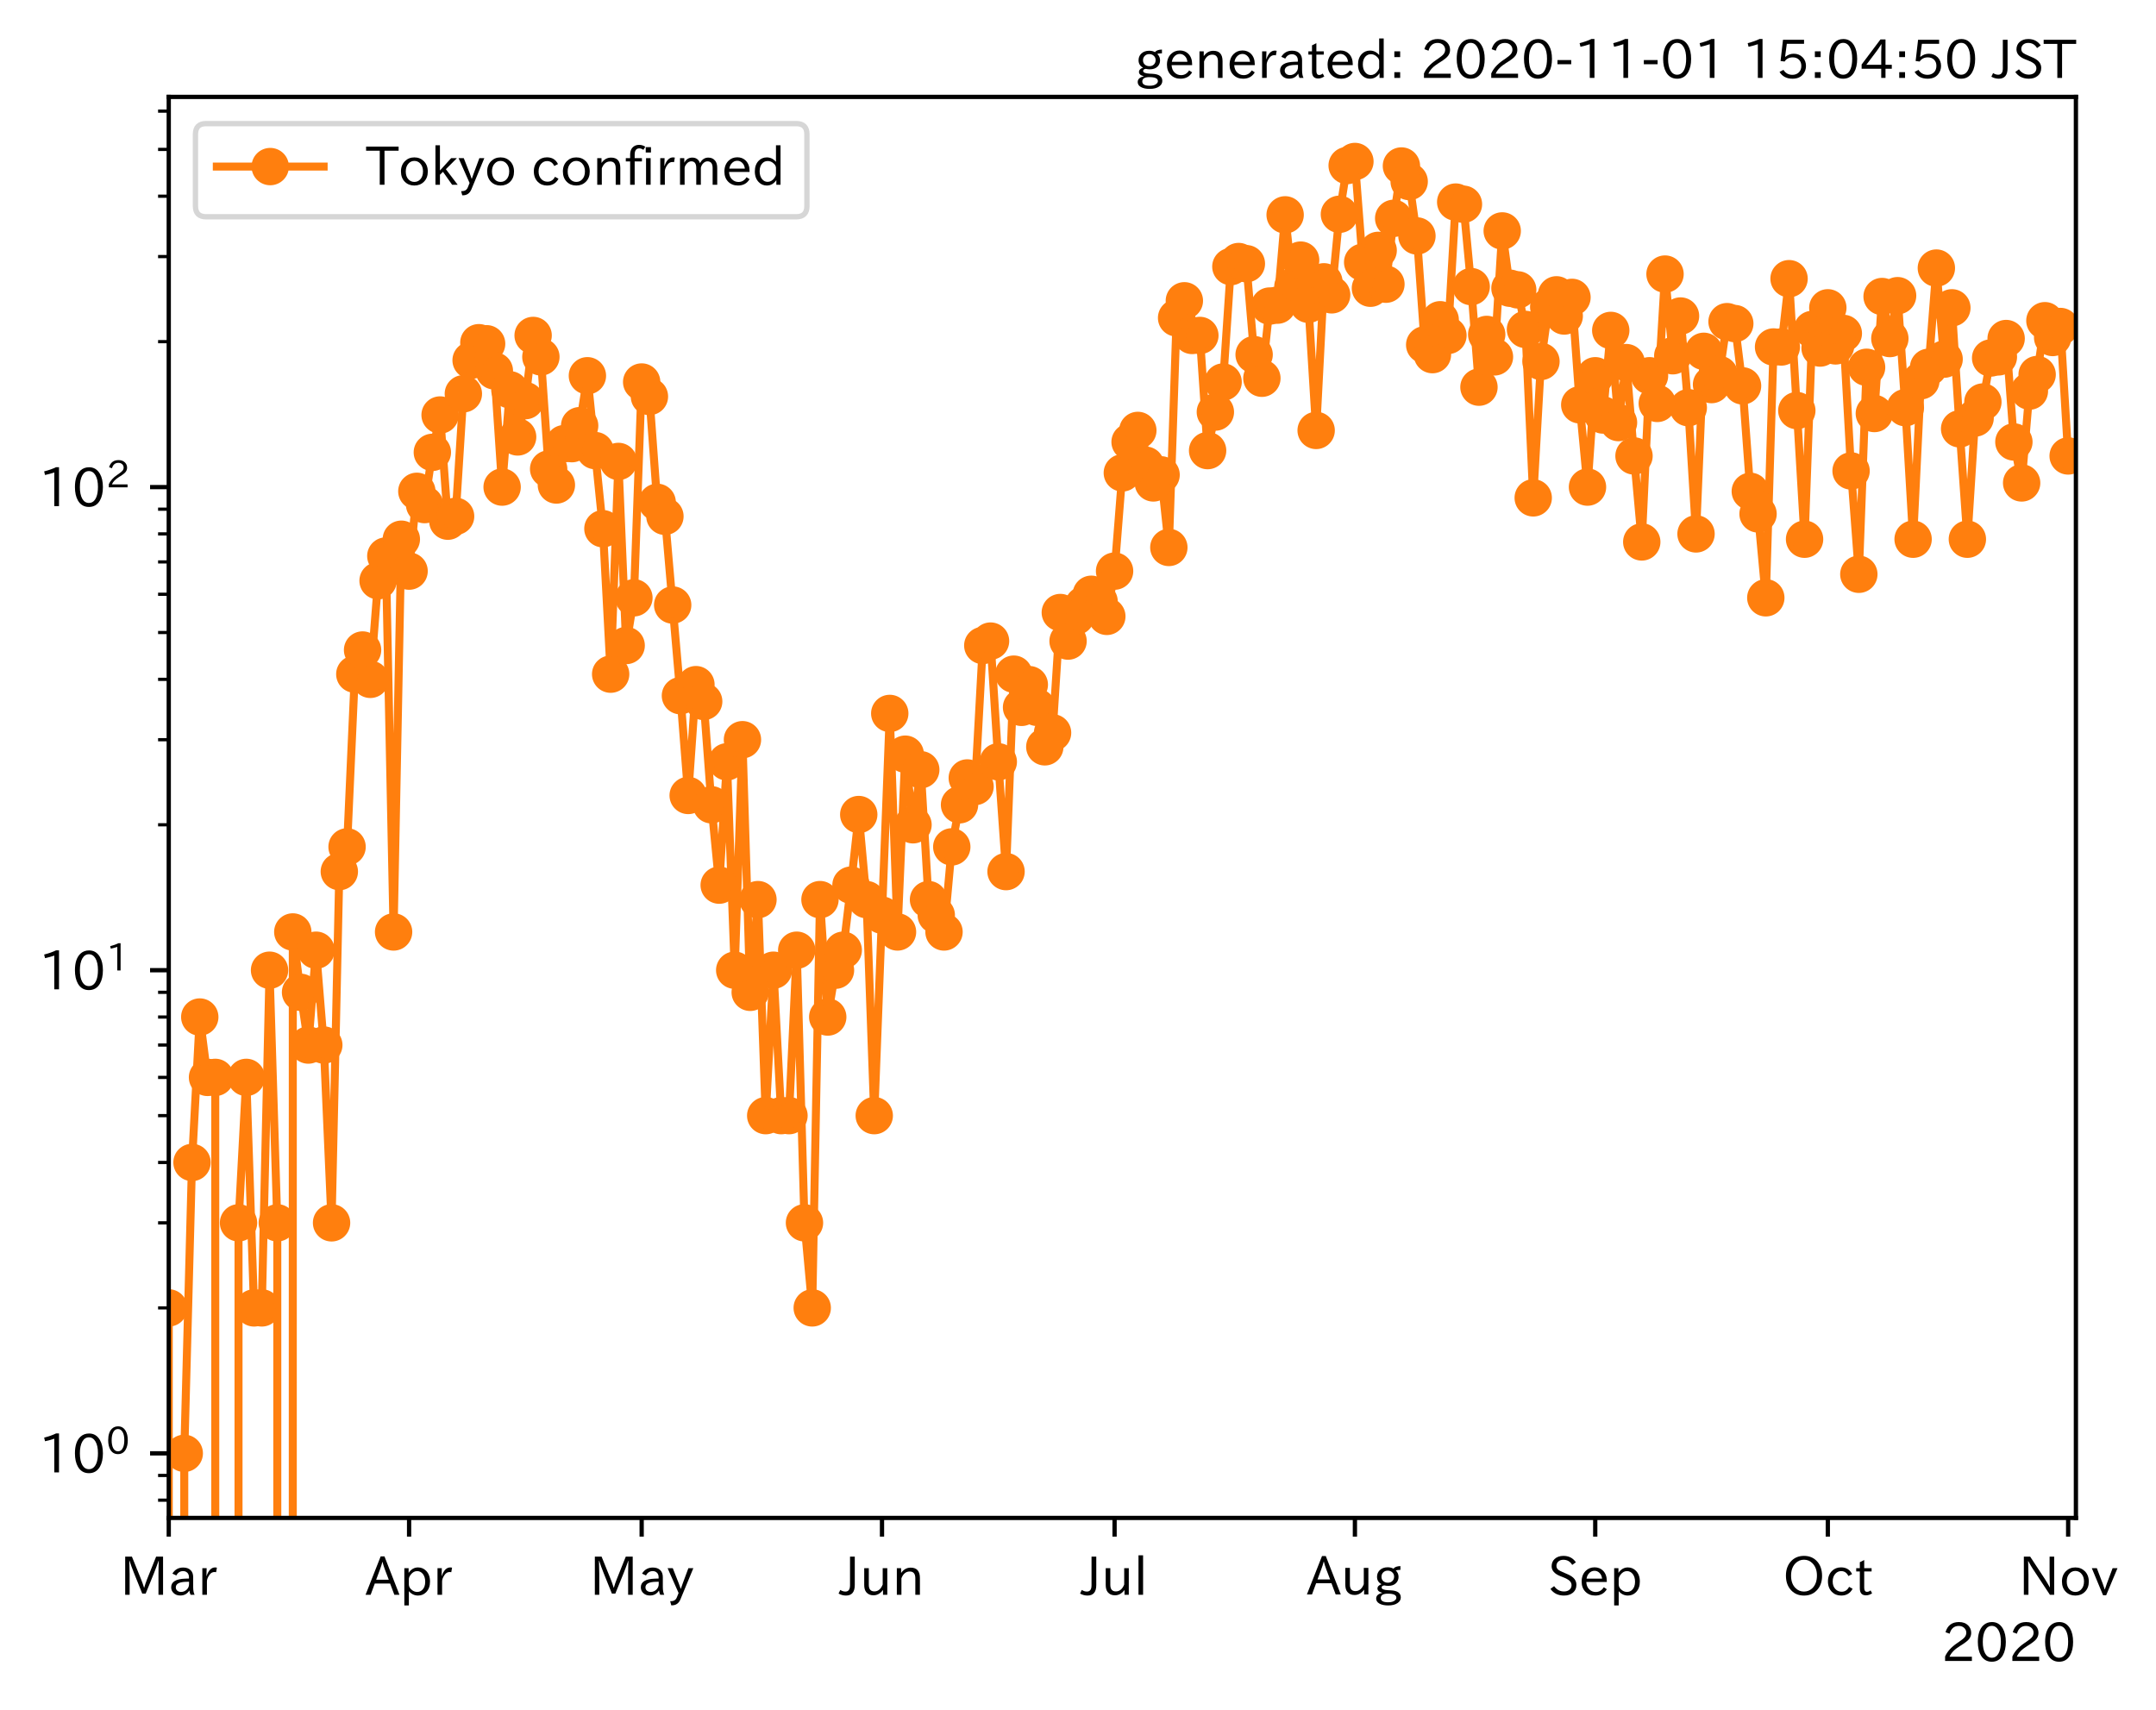 <?xml version="1.0" encoding="utf-8" standalone="no"?>
<!DOCTYPE svg PUBLIC "-//W3C//DTD SVG 1.1//EN"
  "http://www.w3.org/Graphics/SVG/1.1/DTD/svg11.dtd">
<!-- Created with matplotlib (https://matplotlib.org/) -->
<svg height="320.24pt" version="1.1" viewBox="0 0 403.717 320.24" width="403.717pt" xmlns="http://www.w3.org/2000/svg" xmlns:xlink="http://www.w3.org/1999/xlink">
 <defs>
  <style type="text/css">*{stroke-linecap:butt;stroke-linejoin:round;}</style>
 </defs>
 <g id="figure_1">
  <g id="patch_1">
   <path d="M 0 320.24 
L 403.717 320.24 
L 403.717 0 
L 0 0 
z
" style="fill:#ffffff;"/>
  </g>
  <g id="axes_1">
   <g id="patch_2">
    <path d="M 31.6 284.259 
L 388.72 284.259 
L 388.72 18.147 
L 31.6 18.147 
z
" style="fill:#ffffff;"/>
   </g>
   <g id="matplotlib.axis_1">
    <g id="xtick_1">
     <g id="line2d_1">
      <defs>
       <path d="M 0 0 
L 0 3.5 
" id="m2c30dcd24d" style="stroke:#000000;stroke-width:0.8;"/>
      </defs>
      <g>
       <use style="stroke:#000000;stroke-width:0.8;" x="31.6" xlink:href="#m2c30dcd24d" y="284.259"/>
      </g>
     </g>
     <g id="text_1">
      <!-- Mar -->
      <g transform="translate(22.491 298.749)scale(0.1 -0.1)">
       <defs>
        <path d="M 80.422 0.984 
L 71.828 0.984 
L 71.828 39.594 
Q 71.828 51.266 72.406 64.594 
L 72.016 64.594 
Q 68.062 53.266 63.531 41.797 
L 47.906 3.266 
L 41.406 3.266 
L 25.641 42.578 
Q 20.75 54.781 17.625 64.703 
L 17.234 64.703 
Q 17.828 48.922 17.828 39.891 
L 17.828 0.984 
L 9.516 0.984 
L 9.516 72.406 
L 22.125 72.406 
L 39.109 30.375 
Q 42.141 23 44.828 14.156 
L 45.125 14.156 
Q 47.312 22.125 50.531 30.172 
L 67.438 72.406 
L 80.422 72.406 
z
" id="IPAexGothic-77"/>
        <path d="M 49.312 0.984 
L 41.75 0.984 
Q 39.984 4.734 39.547 8.688 
L 39.203 8.688 
Q 33.547 -0.391 22.312 -0.391 
Q 14.594 -0.391 9.719 4.5 
Q 5.422 8.797 5.422 14.984 
Q 5.422 30.422 32.031 31.203 
L 38.719 31.391 
L 38.719 33.984 
Q 38.719 39.203 35.75 42.188 
Q 32.625 45.312 27.734 45.312 
Q 19.344 45.312 15.141 37.156 
L 7.719 40.578 
Q 14.656 52 27.938 52 
Q 37.109 52 42.047 46.875 
Q 46.625 42.281 46.625 33.891 
L 46.625 15.578 
Q 46.625 6.25 49.312 0.984 
z
M 38.922 25.391 
L 33.453 25.297 
Q 14.109 24.859 14.109 14.891 
Q 14.109 11.375 16.406 9.078 
Q 19.234 6.297 23.828 6.297 
Q 30.219 6.297 34.906 10.984 
Q 38.922 15.141 38.922 21 
z
" id="IPAexGothic-97"/>
        <path d="M 36.078 51.812 
L 34.578 43.266 
Q 32.906 43.609 31.594 43.609 
Q 25.828 43.609 22.078 38.188 
Q 17.391 31.344 17.391 26.172 
L 17.391 0.984 
L 8.797 0.984 
L 8.797 50.781 
L 16.891 50.781 
L 16.5 35.984 
L 16.703 35.984 
Q 22.219 52.203 32.766 52.203 
Q 34.469 52.203 36.078 51.812 
z
" id="IPAexGothic-114"/>
       </defs>
       <use xlink:href="#IPAexGothic-77"/>
       <use x="90.186" xlink:href="#IPAexGothic-97"/>
       <use x="145.166" xlink:href="#IPAexGothic-114"/>
      </g>
     </g>
    </g>
    <g id="xtick_2">
     <g id="line2d_2">
      <g>
       <use style="stroke:#000000;stroke-width:0.8;" x="76.603" xlink:href="#m2c30dcd24d" y="284.259"/>
      </g>
     </g>
     <g id="text_2">
      <!-- Apr -->
      <g transform="translate(68.461 298.749)scale(0.1 -0.1)">
       <defs>
        <path d="M 63.375 0.984 
L 53.812 0.984 
L 45.906 22.016 
L 17.188 22.016 
L 9.422 0.984 
L -0.094 0.984 
L 28.219 72.906 
L 35.297 72.906 
z
M 43.406 29.109 
L 36.188 48.094 
Q 33.203 56.062 31.688 62.5 
L 31.391 62.5 
Q 29.641 55.672 26.812 48.094 
L 19.734 29.109 
z
" id="IPAexGothic-65"/>
        <path d="M 16.797 42 
Q 23.828 52.203 34.469 52.203 
Q 43.266 52.203 49.562 45.906 
Q 56.891 38.578 56.891 25.688 
Q 56.891 13.141 49.656 5.812 
Q 43.359 -0.484 34.375 -0.484 
Q 24.516 -0.484 17.281 7.766 
L 17.281 -19 
L 8.797 -19 
L 8.797 50.781 
L 16.797 50.781 
z
M 17.281 30.469 
L 17.281 20.172 
Q 17.281 14.016 23.688 9.375 
Q 27.984 6.297 32.906 6.297 
Q 38.578 6.297 42.578 10.297 
Q 47.906 15.578 47.906 25.484 
Q 47.906 34.375 43.5 39.984 
Q 39.109 45.312 32.812 45.312 
Q 25.875 45.312 20.906 38.812 
Q 17.281 34.125 17.281 30.469 
z
" id="IPAexGothic-112"/>
       </defs>
       <use xlink:href="#IPAexGothic-65"/>
       <use x="63.721" xlink:href="#IPAexGothic-112"/>
       <use x="125.83" xlink:href="#IPAexGothic-114"/>
      </g>
     </g>
    </g>
    <g id="xtick_3">
     <g id="line2d_3">
      <g>
       <use style="stroke:#000000;stroke-width:0.8;" x="120.154" xlink:href="#m2c30dcd24d" y="284.259"/>
      </g>
     </g>
     <g id="text_3">
      <!-- May -->
      <g transform="translate(110.435 298.749)scale(0.1 -0.1)">
       <defs>
        <path d="M 48.781 50.781 
L 24.609 -7.625 
Q 19.969 -18.797 8.594 -18.797 
L 7.469 -18.797 
L 5.375 -10.984 
L 6.984 -10.984 
Q 15.141 -10.984 17.969 -3.719 
L 21.188 4.297 
L 0.594 50.781 
L 10.297 50.781 
L 21.297 22.797 
Q 23.875 16.016 25.094 12.203 
L 25.391 12.203 
Q 27.344 18.266 29.109 22.797 
L 39.5 50.781 
z
" id="IPAexGothic-121"/>
       </defs>
       <use xlink:href="#IPAexGothic-77"/>
       <use x="90.186" xlink:href="#IPAexGothic-97"/>
       <use x="145.166" xlink:href="#IPAexGothic-121"/>
      </g>
     </g>
    </g>
    <g id="xtick_4">
     <g id="line2d_4">
      <g>
       <use style="stroke:#000000;stroke-width:0.8;" x="165.157" xlink:href="#m2c30dcd24d" y="284.259"/>
      </g>
     </g>
     <g id="text_4">
      <!-- Jun -->
      <g transform="translate(157.217 298.749)scale(0.1 -0.1)">
       <defs>
        <path d="M 28.422 72.406 
L 28.422 19.281 
Q 28.422 -0.484 11.922 -0.484 
Q 4.734 -0.484 -1.953 3.266 
L 1.312 10.062 
Q 5.906 6.984 10.844 6.984 
Q 19.531 6.984 19.531 18.797 
L 19.531 72.406 
z
" id="IPAexGothic-74"/>
        <path d="M 51.312 0.984 
L 43.312 0.984 
L 43.312 10.062 
Q 35.938 0 25.391 0 
Q 16.75 0 11.922 5.859 
Q 8.109 10.594 8.109 19.391 
L 8.109 50.781 
L 16.703 50.781 
L 16.703 19.672 
Q 16.703 7.281 27.094 7.281 
Q 37.594 7.281 42.719 20.172 
L 42.719 50.781 
L 51.312 50.781 
z
" id="IPAexGothic-117"/>
        <path d="M 52 0.984 
L 43.406 0.984 
L 43.406 31.891 
Q 43.406 44.578 32.906 44.578 
Q 22.312 44.578 17.391 31.891 
L 17.391 0.984 
L 8.797 0.984 
L 8.797 50.781 
L 16.797 50.781 
L 16.797 41.797 
Q 23.828 51.812 34.719 51.812 
Q 52 51.812 52 32.375 
z
" id="IPAexGothic-110"/>
       </defs>
       <use xlink:href="#IPAexGothic-74"/>
       <use x="37.988" xlink:href="#IPAexGothic-117"/>
       <use x="98.389" xlink:href="#IPAexGothic-110"/>
      </g>
     </g>
    </g>
    <g id="xtick_5">
     <g id="line2d_5">
      <g>
       <use style="stroke:#000000;stroke-width:0.8;" x="208.708" xlink:href="#m2c30dcd24d" y="284.259"/>
      </g>
     </g>
     <g id="text_5">
      <!-- Jul -->
      <g transform="translate(202.439 298.749)scale(0.1 -0.1)">
       <defs>
        <path d="M 17.672 0.984 
L 9.078 0.984 
L 9.078 74.906 
L 17.672 74.906 
z
" id="IPAexGothic-108"/>
       </defs>
       <use xlink:href="#IPAexGothic-74"/>
       <use x="37.988" xlink:href="#IPAexGothic-117"/>
       <use x="98.389" xlink:href="#IPAexGothic-108"/>
      </g>
     </g>
    </g>
    <g id="xtick_6">
     <g id="line2d_6">
      <g>
       <use style="stroke:#000000;stroke-width:0.8;" x="253.711" xlink:href="#m2c30dcd24d" y="284.259"/>
      </g>
     </g>
     <g id="text_6">
      <!-- Aug -->
      <g transform="translate(244.729 298.691)scale(0.1 -0.1)">
       <defs>
        <path d="M 20.797 17.969 
Q 15.719 17.531 15.719 14.062 
Q 15.719 9.578 27.547 8.984 
L 33.297 8.688 
Q 51.609 7.766 51.609 -4.594 
Q 51.609 -10.938 45.703 -14.984 
Q 39.359 -19.578 28.031 -19.578 
Q 17.781 -19.578 11.531 -16.062 
Q 5.516 -12.641 5.516 -6.688 
Q 5.516 1.312 16.797 3.859 
L 16.797 4.203 
Q 7.906 6.453 7.906 12.156 
Q 7.906 17.438 15.531 20.266 
Q 7.125 24.609 7.125 34.078 
Q 7.125 41.406 12.016 46.297 
Q 17.625 51.906 27.156 51.906 
Q 33.203 51.906 37.844 49.266 
Q 41.406 53.953 50.922 54.109 
L 50.922 47.078 
Q 44.344 46.922 42.234 45.906 
Q 47.406 40.828 47.406 33.891 
Q 47.406 27 42.719 22.266 
Q 37.5 17.094 28.328 17.094 
Q 24.422 17.094 20.797 17.969 
z
M 27.094 45.609 
Q 22.016 45.609 18.703 42.281 
Q 15.438 39.016 15.438 34.078 
Q 15.438 29.25 18.5 26.312 
Q 21.828 23 27.438 23 
Q 32.719 23 35.891 26.219 
Q 39.109 29.391 39.109 34.422 
Q 39.109 39.016 35.891 42.188 
Q 32.516 45.609 27.094 45.609 
z
M 27.391 2.484 
Q 14.109 2.484 14.109 -5.719 
Q 14.109 -13.672 28.125 -13.672 
Q 37.156 -13.672 41.219 -9.469 
Q 43.312 -7.516 43.312 -4.891 
Q 43.312 2.484 27.391 2.484 
z
" id="IPAexGothic-103"/>
       </defs>
       <use xlink:href="#IPAexGothic-65"/>
       <use x="63.721" xlink:href="#IPAexGothic-117"/>
       <use x="124.121" xlink:href="#IPAexGothic-103"/>
      </g>
     </g>
    </g>
    <g id="xtick_7">
     <g id="line2d_7">
      <g>
       <use style="stroke:#000000;stroke-width:0.8;" x="298.714" xlink:href="#m2c30dcd24d" y="284.259"/>
      </g>
     </g>
     <g id="text_7">
      <!-- Sep -->
      <g transform="translate(289.839 298.749)scale(0.1 -0.1)">
       <defs>
        <path d="M 45.609 56.891 
Q 40.047 66.547 28.953 66.547 
Q 22.703 66.547 18.953 62.641 
Q 16.062 59.422 16.062 55.219 
Q 16.062 50.594 19.781 47.609 
Q 22.562 45.516 31 42 
L 34.375 40.578 
Q 45.703 36.031 49.859 30.516 
Q 53.469 25.688 53.469 19.672 
Q 53.469 10.062 46.391 4.5 
Q 39.984 -0.484 30.172 -0.484 
Q 13.766 -0.484 4.891 11.969 
L 11.766 17.188 
Q 18.797 7.172 30.281 7.172 
Q 35.75 7.172 39.594 9.766 
Q 44.391 13.234 44.391 19 
Q 44.391 23.484 40.875 27 
Q 37.109 30.609 27 34.469 
L 24.078 35.594 
Q 7.078 42.094 7.078 54.391 
Q 7.078 62.594 12.594 67.922 
Q 18.797 73.828 29.109 73.828 
Q 44.391 73.828 52.484 61.812 
z
" id="IPAexGothic-83"/>
        <path d="M 13.484 24.906 
Q 13.922 16.266 18.891 11.281 
Q 23.969 6.203 31.203 6.203 
Q 40.719 6.203 46.297 15.094 
L 51.906 11.375 
Q 44.828 -0.484 30.172 -0.484 
Q 19.094 -0.484 11.969 6.594 
Q 4.781 13.812 4.781 25.641 
Q 4.781 38.188 12.312 45.703 
Q 19 52.391 29 52.391 
Q 38.422 52.391 44.781 46.188 
Q 51.906 38.969 51.906 26.906 
L 51.906 24.906 
z
M 43.062 31.203 
Q 42.328 37.984 38.281 41.891 
Q 34.281 45.906 28.812 45.906 
Q 22.469 45.906 17.969 40.484 
Q 14.891 36.812 13.969 31.203 
z
" id="IPAexGothic-101"/>
       </defs>
       <use xlink:href="#IPAexGothic-83"/>
       <use x="58.496" xlink:href="#IPAexGothic-101"/>
       <use x="115.381" xlink:href="#IPAexGothic-112"/>
      </g>
     </g>
    </g>
    <g id="xtick_8">
     <g id="line2d_8">
      <g>
       <use style="stroke:#000000;stroke-width:0.8;" x="342.265" xlink:href="#m2c30dcd24d" y="284.259"/>
      </g>
     </g>
     <g id="text_8">
      <!-- Oct -->
      <g transform="translate(333.83 298.749)scale(0.1 -0.1)">
       <defs>
        <path d="M 39.703 73.828 
Q 54 73.828 63.188 64.656 
Q 73.578 54.25 73.578 36.422 
Q 73.578 19.047 62.984 8.594 
Q 53.906 -0.484 39.703 -0.484 
Q 25.594 -0.484 16.5 8.594 
Q 5.906 19.047 5.906 36.812 
Q 5.906 54.203 16.312 64.656 
Q 25.484 73.828 39.703 73.828 
z
M 39.703 66.656 
Q 30.516 66.656 23.922 60.062 
Q 15.531 51.609 15.531 36.719 
Q 15.531 21.734 23.922 13.484 
Q 30.422 6.984 39.703 6.984 
Q 48.922 6.984 55.562 13.484 
Q 63.969 21.875 63.969 37.109 
Q 63.969 51.516 55.469 60.062 
Q 49.031 66.656 39.703 66.656 
z
" id="IPAexGothic-79"/>
        <path d="M 51.078 12.25 
Q 44.281 -0.484 29.688 -0.484 
Q 19.188 -0.484 12.312 6.391 
Q 4.891 13.922 4.891 25.984 
Q 4.891 37.938 12.312 45.516 
Q 19.094 52.297 29.391 52.297 
Q 43.953 52.297 50.094 39.703 
L 43.172 36.078 
Q 38.812 45.312 29.688 45.312 
Q 23.688 45.312 19.281 40.922 
Q 13.766 35.406 13.766 25.781 
Q 13.766 16.703 19.094 11.375 
Q 23.781 6.688 30.562 6.688 
Q 39.797 6.688 44.484 15.875 
z
" id="IPAexGothic-99"/>
        <path d="M 33.203 3.766 
Q 27.641 -0.094 21.828 -0.094 
Q 10.203 -0.094 10.203 12.984 
L 10.203 44.672 
L 3.422 44.672 
L 3.422 50.781 
L 10.203 50.781 
L 10.203 61.969 
L 18.406 66.062 
L 18.406 50.781 
L 32.234 50.781 
L 32.234 44.672 
L 18.406 44.672 
L 18.406 14.156 
Q 18.406 6.5 23.641 6.5 
Q 27.156 6.5 30.328 9.188 
z
" id="IPAexGothic-116"/>
       </defs>
       <use xlink:href="#IPAexGothic-79"/>
       <use x="79.688" xlink:href="#IPAexGothic-99"/>
       <use x="134.082" xlink:href="#IPAexGothic-116"/>
      </g>
     </g>
    </g>
    <g id="xtick_9">
     <g id="line2d_9">
      <g>
       <use style="stroke:#000000;stroke-width:0.8;" x="387.268" xlink:href="#m2c30dcd24d" y="284.259"/>
      </g>
     </g>
     <g id="text_9">
      <!-- Nov -->
      <g transform="translate(378.02 298.749)scale(0.1 -0.1)">
       <defs>
        <path d="M 66.312 0.984 
L 58.297 0.984 
L 26.516 49.219 
Q 22.906 54.688 17.828 64.016 
L 17.438 64.016 
L 17.625 59.328 
Q 18.109 43.797 18.109 38.578 
L 18.109 0.984 
L 9.516 0.984 
L 9.516 72.406 
L 21.344 72.406 
L 48.641 30.906 
Q 53.953 22.609 58.016 15.094 
L 58.406 15.094 
Q 57.719 29.641 57.719 38.578 
L 57.719 72.406 
L 66.312 72.406 
z
" id="IPAexGothic-78"/>
        <path d="M 29.984 52.203 
Q 40.531 52.203 47.75 45.125 
Q 55.172 37.703 55.172 25.594 
Q 55.172 13.875 47.906 6.594 
Q 40.766 -0.484 29.984 -0.484 
Q 19.188 -0.484 12.203 6.5 
Q 4.891 13.766 4.891 25.875 
Q 4.891 37.703 12.312 45.125 
Q 19.391 52.203 29.984 52.203 
z
M 29.984 45.609 
Q 23.734 45.609 19.391 41.109 
Q 13.875 35.594 13.875 25.781 
Q 13.875 16.109 19.281 10.688 
Q 23.688 6.297 29.984 6.297 
Q 36.422 6.297 40.766 10.797 
Q 46.188 16.219 46.188 26.125 
Q 46.188 35.453 40.672 41.109 
Q 36.188 45.609 29.984 45.609 
z
" id="IPAexGothic-111"/>
        <path d="M 48.484 50.781 
L 27.297 0.094 
L 21.484 0.094 
L 0.391 50.781 
L 9.812 50.781 
L 20.906 21.688 
L 23.781 13.188 
L 24.516 10.984 
L 24.812 10.984 
Q 25.641 13.812 28.469 21.688 
L 39.312 50.781 
z
" id="IPAexGothic-118"/>
       </defs>
       <use xlink:href="#IPAexGothic-78"/>
       <use x="75.977" xlink:href="#IPAexGothic-111"/>
       <use x="136.377" xlink:href="#IPAexGothic-118"/>
      </g>
     </g>
    </g>
    <g id="text_10">
     <!-- 2020 -->
     <g transform="translate(363.526 311.14)scale(0.1 -0.1)">
      <defs>
       <path d="M 57.172 0.984 
L 6.984 0.984 
L 6.984 9.281 
Q 12.891 23.047 29.594 34.422 
L 32.375 36.281 
Q 40.922 42.141 43.609 45.406 
Q 46.688 49.266 46.688 53.812 
Q 46.688 58.938 43.062 62.547 
Q 39.062 66.547 32.562 66.547 
Q 19.531 66.547 15.484 52 
L 7.766 54.781 
Q 13.328 73.828 33.062 73.828 
Q 43.844 73.828 50.25 67.438 
Q 55.859 61.672 55.859 53.516 
Q 55.859 47.469 52.25 42.531 
Q 48.922 37.75 36.969 30.281 
L 34.859 29 
Q 19.625 19.578 15.281 8.891 
L 57.172 8.891 
z
" id="IPAexGothic-50"/>
       <path d="M 31.844 73.828 
Q 45.016 73.828 52.094 61.625 
Q 57.719 51.953 57.719 36.625 
Q 57.719 21.438 52.094 11.578 
Q 45.125 -0.484 31.5 -0.484 
Q 17.922 -0.484 10.938 11.578 
Q 5.328 21.438 5.328 36.719 
Q 5.328 58.016 15.625 67.719 
Q 22.172 73.828 31.844 73.828 
z
M 31.5 66.656 
Q 23.688 66.656 19.188 58.734 
Q 14.594 50.734 14.594 36.625 
Q 14.594 22.75 19.094 14.797 
Q 23.641 6.984 31.5 6.984 
Q 40.922 6.984 45.453 18.016 
Q 48.438 25.344 48.438 37.109 
Q 48.438 50.875 43.844 58.734 
Q 39.203 66.656 31.5 66.656 
z
" id="IPAexGothic-48"/>
      </defs>
      <use xlink:href="#IPAexGothic-50"/>
      <use x="62.988" xlink:href="#IPAexGothic-48"/>
      <use x="125.977" xlink:href="#IPAexGothic-50"/>
      <use x="188.965" xlink:href="#IPAexGothic-48"/>
     </g>
    </g>
   </g>
   <g id="matplotlib.axis_2">
    <g id="ytick_1">
     <g id="line2d_10">
      <defs>
       <path d="M 0 0 
L -3.5 0 
" id="mee6dbc225a" style="stroke:#000000;stroke-width:0.8;"/>
      </defs>
      <g>
       <use style="stroke:#000000;stroke-width:0.8;" x="31.6" xlink:href="#mee6dbc225a" y="272.163"/>
      </g>
     </g>
     <g id="text_11">
      <!-- $\mathdefault{10^{0}}$ -->
      <g transform="translate(7.2 275.908)scale(0.1 -0.1)">
       <defs>
        <path d="M 38.484 0.984 
L 29.688 0.984 
L 29.688 64.109 
Q 21.438 61.281 12.312 59.328 
L 10.688 66.109 
Q 23.734 69.391 32.906 73.922 
L 38.484 73.922 
z
" id="IPAexGothic-49"/>
       </defs>
       <use transform="translate(0 0.773)" xlink:href="#IPAexGothic-49"/>
       <use transform="translate(62.988 0.773)" xlink:href="#IPAexGothic-48"/>
       <use transform="translate(126.865 36.32)scale(0.7)" xlink:href="#IPAexGothic-48"/>
      </g>
     </g>
    </g>
    <g id="ytick_2">
     <g id="line2d_11">
      <g>
       <use style="stroke:#000000;stroke-width:0.8;" x="31.6" xlink:href="#mee6dbc225a" y="181.689"/>
      </g>
     </g>
     <g id="text_12">
      <!-- $\mathdefault{10^{1}}$ -->
      <g transform="translate(7.2 185.435)scale(0.1 -0.1)">
       <use transform="translate(0 0.708)" xlink:href="#IPAexGothic-49"/>
       <use transform="translate(62.988 0.708)" xlink:href="#IPAexGothic-48"/>
       <use transform="translate(126.865 36.255)scale(0.7)" xlink:href="#IPAexGothic-49"/>
      </g>
     </g>
    </g>
    <g id="ytick_3">
     <g id="line2d_12">
      <g>
       <use style="stroke:#000000;stroke-width:0.8;" x="31.6" xlink:href="#mee6dbc225a" y="91.216"/>
      </g>
     </g>
     <g id="text_13">
      <!-- $\mathdefault{10^{2}}$ -->
      <g transform="translate(7.2 94.962)scale(0.1 -0.1)">
       <use transform="translate(0 0.773)" xlink:href="#IPAexGothic-49"/>
       <use transform="translate(62.988 0.773)" xlink:href="#IPAexGothic-48"/>
       <use transform="translate(126.865 36.32)scale(0.7)" xlink:href="#IPAexGothic-50"/>
      </g>
     </g>
    </g>
    <g id="ytick_4">
     <g id="line2d_13">
      <defs>
       <path d="M 0 0 
L -2 0 
" id="m7925ea7f4e" style="stroke:#000000;stroke-width:0.6;"/>
      </defs>
      <g>
       <use style="stroke:#000000;stroke-width:0.6;" x="31.6" xlink:href="#m7925ea7f4e" y="280.93"/>
      </g>
     </g>
    </g>
    <g id="ytick_5">
     <g id="line2d_14">
      <g>
       <use style="stroke:#000000;stroke-width:0.6;" x="31.6" xlink:href="#m7925ea7f4e" y="276.302"/>
      </g>
     </g>
    </g>
    <g id="ytick_6">
     <g id="line2d_15">
      <g>
       <use style="stroke:#000000;stroke-width:0.6;" x="31.6" xlink:href="#m7925ea7f4e" y="244.927"/>
      </g>
     </g>
    </g>
    <g id="ytick_7">
     <g id="line2d_16">
      <g>
       <use style="stroke:#000000;stroke-width:0.6;" x="31.6" xlink:href="#m7925ea7f4e" y="228.996"/>
      </g>
     </g>
    </g>
    <g id="ytick_8">
     <g id="line2d_17">
      <g>
       <use style="stroke:#000000;stroke-width:0.6;" x="31.6" xlink:href="#m7925ea7f4e" y="217.692"/>
      </g>
     </g>
    </g>
    <g id="ytick_9">
     <g id="line2d_18">
      <g>
       <use style="stroke:#000000;stroke-width:0.6;" x="31.6" xlink:href="#m7925ea7f4e" y="208.925"/>
      </g>
     </g>
    </g>
    <g id="ytick_10">
     <g id="line2d_19">
      <g>
       <use style="stroke:#000000;stroke-width:0.6;" x="31.6" xlink:href="#m7925ea7f4e" y="201.761"/>
      </g>
     </g>
    </g>
    <g id="ytick_11">
     <g id="line2d_20">
      <g>
       <use style="stroke:#000000;stroke-width:0.6;" x="31.6" xlink:href="#m7925ea7f4e" y="195.704"/>
      </g>
     </g>
    </g>
    <g id="ytick_12">
     <g id="line2d_21">
      <g>
       <use style="stroke:#000000;stroke-width:0.6;" x="31.6" xlink:href="#m7925ea7f4e" y="190.457"/>
      </g>
     </g>
    </g>
    <g id="ytick_13">
     <g id="line2d_22">
      <g>
       <use style="stroke:#000000;stroke-width:0.6;" x="31.6" xlink:href="#m7925ea7f4e" y="185.829"/>
      </g>
     </g>
    </g>
    <g id="ytick_14">
     <g id="line2d_23">
      <g>
       <use style="stroke:#000000;stroke-width:0.6;" x="31.6" xlink:href="#m7925ea7f4e" y="154.454"/>
      </g>
     </g>
    </g>
    <g id="ytick_15">
     <g id="line2d_24">
      <g>
       <use style="stroke:#000000;stroke-width:0.6;" x="31.6" xlink:href="#m7925ea7f4e" y="138.523"/>
      </g>
     </g>
    </g>
    <g id="ytick_16">
     <g id="line2d_25">
      <g>
       <use style="stroke:#000000;stroke-width:0.6;" x="31.6" xlink:href="#m7925ea7f4e" y="127.219"/>
      </g>
     </g>
    </g>
    <g id="ytick_17">
     <g id="line2d_26">
      <g>
       <use style="stroke:#000000;stroke-width:0.6;" x="31.6" xlink:href="#m7925ea7f4e" y="118.451"/>
      </g>
     </g>
    </g>
    <g id="ytick_18">
     <g id="line2d_27">
      <g>
       <use style="stroke:#000000;stroke-width:0.6;" x="31.6" xlink:href="#m7925ea7f4e" y="111.288"/>
      </g>
     </g>
    </g>
    <g id="ytick_19">
     <g id="line2d_28">
      <g>
       <use style="stroke:#000000;stroke-width:0.6;" x="31.6" xlink:href="#m7925ea7f4e" y="105.231"/>
      </g>
     </g>
    </g>
    <g id="ytick_20">
     <g id="line2d_29">
      <g>
       <use style="stroke:#000000;stroke-width:0.6;" x="31.6" xlink:href="#m7925ea7f4e" y="99.984"/>
      </g>
     </g>
    </g>
    <g id="ytick_21">
     <g id="line2d_30">
      <g>
       <use style="stroke:#000000;stroke-width:0.6;" x="31.6" xlink:href="#m7925ea7f4e" y="95.356"/>
      </g>
     </g>
    </g>
    <g id="ytick_22">
     <g id="line2d_31">
      <g>
       <use style="stroke:#000000;stroke-width:0.6;" x="31.6" xlink:href="#m7925ea7f4e" y="63.981"/>
      </g>
     </g>
    </g>
    <g id="ytick_23">
     <g id="line2d_32">
      <g>
       <use style="stroke:#000000;stroke-width:0.6;" x="31.6" xlink:href="#m7925ea7f4e" y="48.05"/>
      </g>
     </g>
    </g>
    <g id="ytick_24">
     <g id="line2d_33">
      <g>
       <use style="stroke:#000000;stroke-width:0.6;" x="31.6" xlink:href="#m7925ea7f4e" y="36.746"/>
      </g>
     </g>
    </g>
    <g id="ytick_25">
     <g id="line2d_34">
      <g>
       <use style="stroke:#000000;stroke-width:0.6;" x="31.6" xlink:href="#m7925ea7f4e" y="27.978"/>
      </g>
     </g>
    </g>
    <g id="ytick_26">
     <g id="line2d_35">
      <g>
       <use style="stroke:#000000;stroke-width:0.6;" x="31.6" xlink:href="#m7925ea7f4e" y="20.814"/>
      </g>
     </g>
    </g>
   </g>
   <g id="line2d_36">
    <path clip-path="url(#p93e8a73997)" d="M 6.92 321.24 
L 6.921 272.163 
L 8.373 244.927 
L 9.824 190.457 
L 11.276 208.925 
L 11.278 321.24 
M 14.178 321.24 
L 14.18 228.996 
L 15.631 228.996 
L 15.633 321.24 
M 18.533 321.24 
L 18.535 228.996 
L 19.986 272.163 
L 19.987 321.24 
M 22.888 321.24 
L 22.89 228.996 
L 22.891 321.24 
M 25.792 321.24 
L 25.793 228.996 
L 27.245 272.163 
L 27.246 321.24 
M 30.148 321.24 
L 30.148 272.163 
L 31.6 244.927 
L 31.601 321.24 
M 34.503 321.24 
L 34.503 272.163 
L 35.955 217.692 
L 37.407 190.457 
L 38.859 201.761 
L 40.31 201.761 
L 40.312 321.24 
M 44.664 321.24 
L 44.665 228.996 
L 46.117 201.761 
L 47.569 244.927 
L 49.02 244.927 
L 50.472 181.689 
L 51.924 228.996 
L 51.925 321.24 
M 54.825 321.24 
L 54.827 174.526 
L 56.279 185.829 
L 57.731 195.704 
L 59.182 177.945 
L 60.634 195.704 
L 62.086 228.996 
L 63.538 163.222 
L 64.989 158.594 
L 66.441 126.249 
L 67.893 121.728 
L 69.344 127.219 
L 70.796 108.752 
L 72.248 104.124 
L 73.7 174.526 
L 75.151 100.979 
L 76.603 106.952 
L 78.055 92.01 
L 79.506 94.493 
L 80.958 84.713 
L 82.41 77.716 
L 83.861 97.602 
L 85.313 96.688 
L 86.765 73.744 
L 88.217 67.472 
L 89.668 64.178 
L 91.12 64.376 
L 92.572 69.453 
L 94.023 91.216 
L 95.475 72.995 
L 96.927 81.825 
L 98.379 75.024 
L 99.83 62.82 
L 101.282 66.833 
L 102.734 87.83 
L 104.185 90.825 
L 105.637 83.082 
L 107.089 83.082 
L 108.54 79.717 
L 109.992 70.367 
L 112.896 99.014 
L 114.347 126.249 
L 115.799 86.414 
L 117.251 120.883 
L 118.702 111.948 
L 120.154 71.54 
L 121.606 74.251 
L 123.058 94.068 
L 124.509 96.688 
L 127.413 130.282 
L 128.864 148.963 
L 130.316 128.214 
L 131.768 131.359 
L 133.22 150.709 
L 134.671 165.758 
L 136.123 142.663 
L 137.575 181.689 
L 139.026 138.523 
L 140.478 185.829 
L 141.93 168.469 
L 143.381 208.925 
L 144.833 181.689 
L 146.285 208.925 
L 147.737 208.925 
L 149.188 177.945 
L 150.64 228.996 
L 152.092 244.927 
L 153.543 168.469 
L 154.995 190.457 
L 156.447 181.689 
L 157.899 177.945 
L 159.35 165.758 
L 160.802 152.537 
L 162.254 168.469 
L 163.705 208.925 
L 166.609 133.605 
L 168.06 174.526 
L 169.512 141.234 
L 170.964 154.454 
L 172.416 144.146 
L 173.867 168.469 
L 176.771 174.526 
L 178.222 158.594 
L 179.674 150.709 
L 181.126 145.687 
L 182.578 147.291 
L 184.029 120.883 
L 185.481 120.055 
L 186.933 142.663 
L 188.384 163.222 
L 189.836 126.249 
L 191.288 132.466 
L 192.74 128.214 
L 194.191 132.466 
L 195.643 139.855 
L 197.095 137.234 
L 198.546 114.707 
L 199.998 120.055 
L 201.45 115.427 
L 204.353 111.288 
L 205.805 112.62 
L 207.257 115.427 
L 208.708 106.952 
L 210.16 88.558 
L 211.612 82.764 
L 213.063 80.606 
L 214.515 87.116 
L 215.967 90.438 
L 217.419 88.927 
L 218.87 102.52 
L 220.322 59.528 
L 221.774 56.329 
L 223.225 62.82 
L 224.677 62.82 
L 226.129 84.381 
L 227.58 77.163 
L 229.032 71.54 
L 230.484 49.927 
L 231.936 48.977 
L 233.387 49.382 
L 234.839 66.412 
L 236.291 70.832 
L 237.742 57.312 
L 239.194 57.146 
L 240.646 40.236 
L 242.098 53.672 
L 243.549 48.71 
L 245.001 56.981 
L 246.453 80.606 
L 247.904 52.776 
L 249.356 55.213 
L 250.808 40.129 
L 252.26 30.999 
L 253.711 30.243 
L 255.163 49.112 
L 256.615 53.976 
L 258.066 46.888 
L 259.518 53.222 
L 260.97 40.886 
L 262.421 31.084 
L 263.873 33.996 
L 265.325 44.186 
L 266.777 64.575 
L 268.228 66.412 
L 269.68 59.881 
L 271.132 62.82 
L 272.583 37.842 
L 274.035 38.248 
L 275.487 53.672 
L 276.939 72.504 
L 278.39 62.629 
L 279.842 66.833 
L 281.294 43.247 
L 282.745 53.976 
L 284.197 54.282 
L 285.649 61.692 
L 287.1 93.232 
L 288.552 67.687 
L 290.004 57.478 
L 291.456 55.213 
L 292.907 59.179 
L 294.359 55.688 
L 295.811 75.812 
L 297.262 91.216 
L 298.714 70.367 
L 300.166 77.716 
L 301.618 61.877 
L 303.069 79.135 
L 304.521 67.903 
L 305.973 85.385 
L 307.424 101.486 
L 308.876 70.367 
L 310.328 75.548 
L 311.78 51.326 
L 313.231 66.622 
L 314.683 59.179 
L 316.135 76.347 
L 317.586 99.984 
L 319.038 65.79 
L 320.49 72.019 
L 321.941 70.136 
L 323.393 60.236 
L 324.845 60.595 
L 326.297 72.261 
L 327.748 92.01 
L 329.2 96.239 
L 330.652 111.948 
L 332.103 64.976 
L 333.555 64.976 
L 335.007 52.189 
L 337.91 100.979 
L 339.362 61.692 
L 340.814 65.178 
L 342.265 57.645 
L 343.717 64.775 
L 345.169 62.44 
L 346.62 88.192 
L 348.072 107.543 
L 349.524 68.781 
L 350.976 77.438 
L 352.427 55.529 
L 353.879 63.396 
L 355.331 55.371 
L 356.782 76.347 
L 358.234 100.979 
L 359.686 71.302 
L 361.138 68.781 
L 362.589 50.203 
L 364.041 67.257 
L 365.493 57.645 
L 366.944 80.308 
L 368.396 100.979 
L 369.848 78.277 
L 371.3 75.285 
L 372.751 67.044 
L 374.203 66.833 
L 375.655 63.396 
L 377.106 82.764 
L 378.558 90.438 
L 380.01 73.243 
L 381.461 70.136 
L 382.913 60.058 
L 384.365 63.203 
L 385.817 61.14 
L 387.268 85.385 
L 387.268 85.385 
" style="fill:none;stroke:#ff7f0e;stroke-linecap:square;stroke-width:1.5;"/>
    <defs>
     <path d="M 0 3 
C 0.796 3 1.559 2.684 2.121 2.121 
C 2.684 1.559 3 0.796 3 0 
C 3 -0.796 2.684 -1.559 2.121 -2.121 
C 1.559 -2.684 0.796 -3 0 -3 
C -0.796 -3 -1.559 -2.684 -2.121 -2.121 
C -2.684 -1.559 -3 -0.796 -3 0 
C -3 0.796 -2.684 1.559 -2.121 2.121 
C -1.559 2.684 -0.796 3 0 3 
z
" id="m64c9eb99c8" style="stroke:#ff7f0e;"/>
    </defs>
    <g clip-path="url(#p93e8a73997)">
     <use style="fill:#ff7f0e;stroke:#ff7f0e;" x="6.555" xlink:href="#m64c9eb99c8" y="23058.271"/>
     <use style="fill:#ff7f0e;stroke:#ff7f0e;" x="6.921" xlink:href="#m64c9eb99c8" y="272.163"/>
     <use style="fill:#ff7f0e;stroke:#ff7f0e;" x="8.373" xlink:href="#m64c9eb99c8" y="244.927"/>
     <use style="fill:#ff7f0e;stroke:#ff7f0e;" x="9.824" xlink:href="#m64c9eb99c8" y="190.457"/>
     <use style="fill:#ff7f0e;stroke:#ff7f0e;" x="11.276" xlink:href="#m64c9eb99c8" y="208.925"/>
     <use style="fill:#ff7f0e;stroke:#ff7f0e;" x="11.642" xlink:href="#m64c9eb99c8" y="23058.271"/>
     <use style="fill:#ff7f0e;stroke:#ff7f0e;" x="13.813" xlink:href="#m64c9eb99c8" y="23058.271"/>
     <use style="fill:#ff7f0e;stroke:#ff7f0e;" x="14.18" xlink:href="#m64c9eb99c8" y="228.996"/>
     <use style="fill:#ff7f0e;stroke:#ff7f0e;" x="15.631" xlink:href="#m64c9eb99c8" y="228.996"/>
     <use style="fill:#ff7f0e;stroke:#ff7f0e;" x="15.997" xlink:href="#m64c9eb99c8" y="23058.271"/>
     <use style="fill:#ff7f0e;stroke:#ff7f0e;" x="18.168" xlink:href="#m64c9eb99c8" y="23058.271"/>
     <use style="fill:#ff7f0e;stroke:#ff7f0e;" x="18.535" xlink:href="#m64c9eb99c8" y="228.996"/>
     <use style="fill:#ff7f0e;stroke:#ff7f0e;" x="19.986" xlink:href="#m64c9eb99c8" y="272.163"/>
     <use style="fill:#ff7f0e;stroke:#ff7f0e;" x="20.352" xlink:href="#m64c9eb99c8" y="23058.271"/>
     <use style="fill:#ff7f0e;stroke:#ff7f0e;" x="22.524" xlink:href="#m64c9eb99c8" y="23058.271"/>
     <use style="fill:#ff7f0e;stroke:#ff7f0e;" x="22.89" xlink:href="#m64c9eb99c8" y="228.996"/>
     <use style="fill:#ff7f0e;stroke:#ff7f0e;" x="23.256" xlink:href="#m64c9eb99c8" y="23058.271"/>
     <use style="fill:#ff7f0e;stroke:#ff7f0e;" x="25.427" xlink:href="#m64c9eb99c8" y="23058.271"/>
     <use style="fill:#ff7f0e;stroke:#ff7f0e;" x="25.793" xlink:href="#m64c9eb99c8" y="228.996"/>
     <use style="fill:#ff7f0e;stroke:#ff7f0e;" x="27.245" xlink:href="#m64c9eb99c8" y="272.163"/>
     <use style="fill:#ff7f0e;stroke:#ff7f0e;" x="27.61" xlink:href="#m64c9eb99c8" y="23058.271"/>
     <use style="fill:#ff7f0e;stroke:#ff7f0e;" x="29.783" xlink:href="#m64c9eb99c8" y="23058.271"/>
     <use style="fill:#ff7f0e;stroke:#ff7f0e;" x="30.148" xlink:href="#m64c9eb99c8" y="272.163"/>
     <use style="fill:#ff7f0e;stroke:#ff7f0e;" x="31.6" xlink:href="#m64c9eb99c8" y="244.927"/>
     <use style="fill:#ff7f0e;stroke:#ff7f0e;" x="31.966" xlink:href="#m64c9eb99c8" y="23058.271"/>
     <use style="fill:#ff7f0e;stroke:#ff7f0e;" x="34.138" xlink:href="#m64c9eb99c8" y="23058.271"/>
     <use style="fill:#ff7f0e;stroke:#ff7f0e;" x="34.503" xlink:href="#m64c9eb99c8" y="272.163"/>
     <use style="fill:#ff7f0e;stroke:#ff7f0e;" x="35.955" xlink:href="#m64c9eb99c8" y="217.692"/>
     <use style="fill:#ff7f0e;stroke:#ff7f0e;" x="37.407" xlink:href="#m64c9eb99c8" y="190.457"/>
     <use style="fill:#ff7f0e;stroke:#ff7f0e;" x="38.859" xlink:href="#m64c9eb99c8" y="201.761"/>
     <use style="fill:#ff7f0e;stroke:#ff7f0e;" x="40.31" xlink:href="#m64c9eb99c8" y="201.761"/>
     <use style="fill:#ff7f0e;stroke:#ff7f0e;" x="40.677" xlink:href="#m64c9eb99c8" y="23058.271"/>
     <use style="fill:#ff7f0e;stroke:#ff7f0e;" x="44.299" xlink:href="#m64c9eb99c8" y="23058.271"/>
     <use style="fill:#ff7f0e;stroke:#ff7f0e;" x="44.665" xlink:href="#m64c9eb99c8" y="228.996"/>
     <use style="fill:#ff7f0e;stroke:#ff7f0e;" x="46.117" xlink:href="#m64c9eb99c8" y="201.761"/>
     <use style="fill:#ff7f0e;stroke:#ff7f0e;" x="47.569" xlink:href="#m64c9eb99c8" y="244.927"/>
     <use style="fill:#ff7f0e;stroke:#ff7f0e;" x="49.02" xlink:href="#m64c9eb99c8" y="244.927"/>
     <use style="fill:#ff7f0e;stroke:#ff7f0e;" x="50.472" xlink:href="#m64c9eb99c8" y="181.689"/>
     <use style="fill:#ff7f0e;stroke:#ff7f0e;" x="51.924" xlink:href="#m64c9eb99c8" y="228.996"/>
     <use style="fill:#ff7f0e;stroke:#ff7f0e;" x="52.29" xlink:href="#m64c9eb99c8" y="23058.271"/>
     <use style="fill:#ff7f0e;stroke:#ff7f0e;" x="54.461" xlink:href="#m64c9eb99c8" y="23058.271"/>
     <use style="fill:#ff7f0e;stroke:#ff7f0e;" x="54.827" xlink:href="#m64c9eb99c8" y="174.526"/>
     <use style="fill:#ff7f0e;stroke:#ff7f0e;" x="56.279" xlink:href="#m64c9eb99c8" y="185.829"/>
     <use style="fill:#ff7f0e;stroke:#ff7f0e;" x="57.731" xlink:href="#m64c9eb99c8" y="195.704"/>
     <use style="fill:#ff7f0e;stroke:#ff7f0e;" x="59.182" xlink:href="#m64c9eb99c8" y="177.945"/>
     <use style="fill:#ff7f0e;stroke:#ff7f0e;" x="60.634" xlink:href="#m64c9eb99c8" y="195.704"/>
     <use style="fill:#ff7f0e;stroke:#ff7f0e;" x="62.086" xlink:href="#m64c9eb99c8" y="228.996"/>
     <use style="fill:#ff7f0e;stroke:#ff7f0e;" x="63.538" xlink:href="#m64c9eb99c8" y="163.222"/>
     <use style="fill:#ff7f0e;stroke:#ff7f0e;" x="64.989" xlink:href="#m64c9eb99c8" y="158.594"/>
     <use style="fill:#ff7f0e;stroke:#ff7f0e;" x="66.441" xlink:href="#m64c9eb99c8" y="126.249"/>
     <use style="fill:#ff7f0e;stroke:#ff7f0e;" x="67.893" xlink:href="#m64c9eb99c8" y="121.728"/>
     <use style="fill:#ff7f0e;stroke:#ff7f0e;" x="69.344" xlink:href="#m64c9eb99c8" y="127.219"/>
     <use style="fill:#ff7f0e;stroke:#ff7f0e;" x="70.796" xlink:href="#m64c9eb99c8" y="108.752"/>
     <use style="fill:#ff7f0e;stroke:#ff7f0e;" x="72.248" xlink:href="#m64c9eb99c8" y="104.124"/>
     <use style="fill:#ff7f0e;stroke:#ff7f0e;" x="73.7" xlink:href="#m64c9eb99c8" y="174.526"/>
     <use style="fill:#ff7f0e;stroke:#ff7f0e;" x="75.151" xlink:href="#m64c9eb99c8" y="100.979"/>
     <use style="fill:#ff7f0e;stroke:#ff7f0e;" x="76.603" xlink:href="#m64c9eb99c8" y="106.952"/>
     <use style="fill:#ff7f0e;stroke:#ff7f0e;" x="78.055" xlink:href="#m64c9eb99c8" y="92.01"/>
     <use style="fill:#ff7f0e;stroke:#ff7f0e;" x="79.506" xlink:href="#m64c9eb99c8" y="94.493"/>
     <use style="fill:#ff7f0e;stroke:#ff7f0e;" x="80.958" xlink:href="#m64c9eb99c8" y="84.713"/>
     <use style="fill:#ff7f0e;stroke:#ff7f0e;" x="82.41" xlink:href="#m64c9eb99c8" y="77.716"/>
     <use style="fill:#ff7f0e;stroke:#ff7f0e;" x="83.861" xlink:href="#m64c9eb99c8" y="97.602"/>
     <use style="fill:#ff7f0e;stroke:#ff7f0e;" x="85.313" xlink:href="#m64c9eb99c8" y="96.688"/>
     <use style="fill:#ff7f0e;stroke:#ff7f0e;" x="86.765" xlink:href="#m64c9eb99c8" y="73.744"/>
     <use style="fill:#ff7f0e;stroke:#ff7f0e;" x="88.217" xlink:href="#m64c9eb99c8" y="67.472"/>
     <use style="fill:#ff7f0e;stroke:#ff7f0e;" x="89.668" xlink:href="#m64c9eb99c8" y="64.178"/>
     <use style="fill:#ff7f0e;stroke:#ff7f0e;" x="91.12" xlink:href="#m64c9eb99c8" y="64.376"/>
     <use style="fill:#ff7f0e;stroke:#ff7f0e;" x="92.572" xlink:href="#m64c9eb99c8" y="69.453"/>
     <use style="fill:#ff7f0e;stroke:#ff7f0e;" x="94.023" xlink:href="#m64c9eb99c8" y="91.216"/>
     <use style="fill:#ff7f0e;stroke:#ff7f0e;" x="95.475" xlink:href="#m64c9eb99c8" y="72.995"/>
     <use style="fill:#ff7f0e;stroke:#ff7f0e;" x="96.927" xlink:href="#m64c9eb99c8" y="81.825"/>
     <use style="fill:#ff7f0e;stroke:#ff7f0e;" x="98.379" xlink:href="#m64c9eb99c8" y="75.024"/>
     <use style="fill:#ff7f0e;stroke:#ff7f0e;" x="99.83" xlink:href="#m64c9eb99c8" y="62.82"/>
     <use style="fill:#ff7f0e;stroke:#ff7f0e;" x="101.282" xlink:href="#m64c9eb99c8" y="66.833"/>
     <use style="fill:#ff7f0e;stroke:#ff7f0e;" x="102.734" xlink:href="#m64c9eb99c8" y="87.83"/>
     <use style="fill:#ff7f0e;stroke:#ff7f0e;" x="104.185" xlink:href="#m64c9eb99c8" y="90.825"/>
     <use style="fill:#ff7f0e;stroke:#ff7f0e;" x="105.637" xlink:href="#m64c9eb99c8" y="83.082"/>
     <use style="fill:#ff7f0e;stroke:#ff7f0e;" x="107.089" xlink:href="#m64c9eb99c8" y="83.082"/>
     <use style="fill:#ff7f0e;stroke:#ff7f0e;" x="108.54" xlink:href="#m64c9eb99c8" y="79.717"/>
     <use style="fill:#ff7f0e;stroke:#ff7f0e;" x="109.992" xlink:href="#m64c9eb99c8" y="70.367"/>
     <use style="fill:#ff7f0e;stroke:#ff7f0e;" x="111.444" xlink:href="#m64c9eb99c8" y="84.381"/>
     <use style="fill:#ff7f0e;stroke:#ff7f0e;" x="112.896" xlink:href="#m64c9eb99c8" y="99.014"/>
     <use style="fill:#ff7f0e;stroke:#ff7f0e;" x="114.347" xlink:href="#m64c9eb99c8" y="126.249"/>
     <use style="fill:#ff7f0e;stroke:#ff7f0e;" x="115.799" xlink:href="#m64c9eb99c8" y="86.414"/>
     <use style="fill:#ff7f0e;stroke:#ff7f0e;" x="117.251" xlink:href="#m64c9eb99c8" y="120.883"/>
     <use style="fill:#ff7f0e;stroke:#ff7f0e;" x="118.702" xlink:href="#m64c9eb99c8" y="111.948"/>
     <use style="fill:#ff7f0e;stroke:#ff7f0e;" x="120.154" xlink:href="#m64c9eb99c8" y="71.54"/>
     <use style="fill:#ff7f0e;stroke:#ff7f0e;" x="121.606" xlink:href="#m64c9eb99c8" y="74.251"/>
     <use style="fill:#ff7f0e;stroke:#ff7f0e;" x="123.058" xlink:href="#m64c9eb99c8" y="94.068"/>
     <use style="fill:#ff7f0e;stroke:#ff7f0e;" x="124.509" xlink:href="#m64c9eb99c8" y="96.688"/>
     <use style="fill:#ff7f0e;stroke:#ff7f0e;" x="125.961" xlink:href="#m64c9eb99c8" y="113.303"/>
     <use style="fill:#ff7f0e;stroke:#ff7f0e;" x="127.413" xlink:href="#m64c9eb99c8" y="130.282"/>
     <use style="fill:#ff7f0e;stroke:#ff7f0e;" x="128.864" xlink:href="#m64c9eb99c8" y="148.963"/>
     <use style="fill:#ff7f0e;stroke:#ff7f0e;" x="130.316" xlink:href="#m64c9eb99c8" y="128.214"/>
     <use style="fill:#ff7f0e;stroke:#ff7f0e;" x="131.768" xlink:href="#m64c9eb99c8" y="131.359"/>
     <use style="fill:#ff7f0e;stroke:#ff7f0e;" x="133.22" xlink:href="#m64c9eb99c8" y="150.709"/>
     <use style="fill:#ff7f0e;stroke:#ff7f0e;" x="134.671" xlink:href="#m64c9eb99c8" y="165.758"/>
     <use style="fill:#ff7f0e;stroke:#ff7f0e;" x="136.123" xlink:href="#m64c9eb99c8" y="142.663"/>
     <use style="fill:#ff7f0e;stroke:#ff7f0e;" x="137.575" xlink:href="#m64c9eb99c8" y="181.689"/>
     <use style="fill:#ff7f0e;stroke:#ff7f0e;" x="139.026" xlink:href="#m64c9eb99c8" y="138.523"/>
     <use style="fill:#ff7f0e;stroke:#ff7f0e;" x="140.478" xlink:href="#m64c9eb99c8" y="185.829"/>
     <use style="fill:#ff7f0e;stroke:#ff7f0e;" x="141.93" xlink:href="#m64c9eb99c8" y="168.469"/>
     <use style="fill:#ff7f0e;stroke:#ff7f0e;" x="143.381" xlink:href="#m64c9eb99c8" y="208.925"/>
     <use style="fill:#ff7f0e;stroke:#ff7f0e;" x="144.833" xlink:href="#m64c9eb99c8" y="181.689"/>
     <use style="fill:#ff7f0e;stroke:#ff7f0e;" x="146.285" xlink:href="#m64c9eb99c8" y="208.925"/>
     <use style="fill:#ff7f0e;stroke:#ff7f0e;" x="147.737" xlink:href="#m64c9eb99c8" y="208.925"/>
     <use style="fill:#ff7f0e;stroke:#ff7f0e;" x="149.188" xlink:href="#m64c9eb99c8" y="177.945"/>
     <use style="fill:#ff7f0e;stroke:#ff7f0e;" x="150.64" xlink:href="#m64c9eb99c8" y="228.996"/>
     <use style="fill:#ff7f0e;stroke:#ff7f0e;" x="152.092" xlink:href="#m64c9eb99c8" y="244.927"/>
     <use style="fill:#ff7f0e;stroke:#ff7f0e;" x="153.543" xlink:href="#m64c9eb99c8" y="168.469"/>
     <use style="fill:#ff7f0e;stroke:#ff7f0e;" x="154.995" xlink:href="#m64c9eb99c8" y="190.457"/>
     <use style="fill:#ff7f0e;stroke:#ff7f0e;" x="156.447" xlink:href="#m64c9eb99c8" y="181.689"/>
     <use style="fill:#ff7f0e;stroke:#ff7f0e;" x="157.899" xlink:href="#m64c9eb99c8" y="177.945"/>
     <use style="fill:#ff7f0e;stroke:#ff7f0e;" x="159.35" xlink:href="#m64c9eb99c8" y="165.758"/>
     <use style="fill:#ff7f0e;stroke:#ff7f0e;" x="160.802" xlink:href="#m64c9eb99c8" y="152.537"/>
     <use style="fill:#ff7f0e;stroke:#ff7f0e;" x="162.254" xlink:href="#m64c9eb99c8" y="168.469"/>
     <use style="fill:#ff7f0e;stroke:#ff7f0e;" x="163.705" xlink:href="#m64c9eb99c8" y="208.925"/>
     <use style="fill:#ff7f0e;stroke:#ff7f0e;" x="165.157" xlink:href="#m64c9eb99c8" y="171.381"/>
     <use style="fill:#ff7f0e;stroke:#ff7f0e;" x="166.609" xlink:href="#m64c9eb99c8" y="133.605"/>
     <use style="fill:#ff7f0e;stroke:#ff7f0e;" x="168.06" xlink:href="#m64c9eb99c8" y="174.526"/>
     <use style="fill:#ff7f0e;stroke:#ff7f0e;" x="169.512" xlink:href="#m64c9eb99c8" y="141.234"/>
     <use style="fill:#ff7f0e;stroke:#ff7f0e;" x="170.964" xlink:href="#m64c9eb99c8" y="154.454"/>
     <use style="fill:#ff7f0e;stroke:#ff7f0e;" x="172.416" xlink:href="#m64c9eb99c8" y="144.146"/>
     <use style="fill:#ff7f0e;stroke:#ff7f0e;" x="173.867" xlink:href="#m64c9eb99c8" y="168.469"/>
     <use style="fill:#ff7f0e;stroke:#ff7f0e;" x="175.319" xlink:href="#m64c9eb99c8" y="171.381"/>
     <use style="fill:#ff7f0e;stroke:#ff7f0e;" x="176.771" xlink:href="#m64c9eb99c8" y="174.526"/>
     <use style="fill:#ff7f0e;stroke:#ff7f0e;" x="178.222" xlink:href="#m64c9eb99c8" y="158.594"/>
     <use style="fill:#ff7f0e;stroke:#ff7f0e;" x="179.674" xlink:href="#m64c9eb99c8" y="150.709"/>
     <use style="fill:#ff7f0e;stroke:#ff7f0e;" x="181.126" xlink:href="#m64c9eb99c8" y="145.687"/>
     <use style="fill:#ff7f0e;stroke:#ff7f0e;" x="182.578" xlink:href="#m64c9eb99c8" y="147.291"/>
     <use style="fill:#ff7f0e;stroke:#ff7f0e;" x="184.029" xlink:href="#m64c9eb99c8" y="120.883"/>
     <use style="fill:#ff7f0e;stroke:#ff7f0e;" x="185.481" xlink:href="#m64c9eb99c8" y="120.055"/>
     <use style="fill:#ff7f0e;stroke:#ff7f0e;" x="186.933" xlink:href="#m64c9eb99c8" y="142.663"/>
     <use style="fill:#ff7f0e;stroke:#ff7f0e;" x="188.384" xlink:href="#m64c9eb99c8" y="163.222"/>
     <use style="fill:#ff7f0e;stroke:#ff7f0e;" x="189.836" xlink:href="#m64c9eb99c8" y="126.249"/>
     <use style="fill:#ff7f0e;stroke:#ff7f0e;" x="191.288" xlink:href="#m64c9eb99c8" y="132.466"/>
     <use style="fill:#ff7f0e;stroke:#ff7f0e;" x="192.74" xlink:href="#m64c9eb99c8" y="128.214"/>
     <use style="fill:#ff7f0e;stroke:#ff7f0e;" x="194.191" xlink:href="#m64c9eb99c8" y="132.466"/>
     <use style="fill:#ff7f0e;stroke:#ff7f0e;" x="195.643" xlink:href="#m64c9eb99c8" y="139.855"/>
     <use style="fill:#ff7f0e;stroke:#ff7f0e;" x="197.095" xlink:href="#m64c9eb99c8" y="137.234"/>
     <use style="fill:#ff7f0e;stroke:#ff7f0e;" x="198.546" xlink:href="#m64c9eb99c8" y="114.707"/>
     <use style="fill:#ff7f0e;stroke:#ff7f0e;" x="199.998" xlink:href="#m64c9eb99c8" y="120.055"/>
     <use style="fill:#ff7f0e;stroke:#ff7f0e;" x="201.45" xlink:href="#m64c9eb99c8" y="115.427"/>
     <use style="fill:#ff7f0e;stroke:#ff7f0e;" x="202.901" xlink:href="#m64c9eb99c8" y="113.303"/>
     <use style="fill:#ff7f0e;stroke:#ff7f0e;" x="204.353" xlink:href="#m64c9eb99c8" y="111.288"/>
     <use style="fill:#ff7f0e;stroke:#ff7f0e;" x="205.805" xlink:href="#m64c9eb99c8" y="112.62"/>
     <use style="fill:#ff7f0e;stroke:#ff7f0e;" x="207.257" xlink:href="#m64c9eb99c8" y="115.427"/>
     <use style="fill:#ff7f0e;stroke:#ff7f0e;" x="208.708" xlink:href="#m64c9eb99c8" y="106.952"/>
     <use style="fill:#ff7f0e;stroke:#ff7f0e;" x="210.16" xlink:href="#m64c9eb99c8" y="88.558"/>
     <use style="fill:#ff7f0e;stroke:#ff7f0e;" x="211.612" xlink:href="#m64c9eb99c8" y="82.764"/>
     <use style="fill:#ff7f0e;stroke:#ff7f0e;" x="213.063" xlink:href="#m64c9eb99c8" y="80.606"/>
     <use style="fill:#ff7f0e;stroke:#ff7f0e;" x="214.515" xlink:href="#m64c9eb99c8" y="87.116"/>
     <use style="fill:#ff7f0e;stroke:#ff7f0e;" x="215.967" xlink:href="#m64c9eb99c8" y="90.438"/>
     <use style="fill:#ff7f0e;stroke:#ff7f0e;" x="217.419" xlink:href="#m64c9eb99c8" y="88.927"/>
     <use style="fill:#ff7f0e;stroke:#ff7f0e;" x="218.87" xlink:href="#m64c9eb99c8" y="102.52"/>
     <use style="fill:#ff7f0e;stroke:#ff7f0e;" x="220.322" xlink:href="#m64c9eb99c8" y="59.528"/>
     <use style="fill:#ff7f0e;stroke:#ff7f0e;" x="221.774" xlink:href="#m64c9eb99c8" y="56.329"/>
     <use style="fill:#ff7f0e;stroke:#ff7f0e;" x="223.225" xlink:href="#m64c9eb99c8" y="62.82"/>
     <use style="fill:#ff7f0e;stroke:#ff7f0e;" x="224.677" xlink:href="#m64c9eb99c8" y="62.82"/>
     <use style="fill:#ff7f0e;stroke:#ff7f0e;" x="226.129" xlink:href="#m64c9eb99c8" y="84.381"/>
     <use style="fill:#ff7f0e;stroke:#ff7f0e;" x="227.58" xlink:href="#m64c9eb99c8" y="77.163"/>
     <use style="fill:#ff7f0e;stroke:#ff7f0e;" x="229.032" xlink:href="#m64c9eb99c8" y="71.54"/>
     <use style="fill:#ff7f0e;stroke:#ff7f0e;" x="230.484" xlink:href="#m64c9eb99c8" y="49.927"/>
     <use style="fill:#ff7f0e;stroke:#ff7f0e;" x="231.936" xlink:href="#m64c9eb99c8" y="48.977"/>
     <use style="fill:#ff7f0e;stroke:#ff7f0e;" x="233.387" xlink:href="#m64c9eb99c8" y="49.382"/>
     <use style="fill:#ff7f0e;stroke:#ff7f0e;" x="234.839" xlink:href="#m64c9eb99c8" y="66.412"/>
     <use style="fill:#ff7f0e;stroke:#ff7f0e;" x="236.291" xlink:href="#m64c9eb99c8" y="70.832"/>
     <use style="fill:#ff7f0e;stroke:#ff7f0e;" x="237.742" xlink:href="#m64c9eb99c8" y="57.312"/>
     <use style="fill:#ff7f0e;stroke:#ff7f0e;" x="239.194" xlink:href="#m64c9eb99c8" y="57.146"/>
     <use style="fill:#ff7f0e;stroke:#ff7f0e;" x="240.646" xlink:href="#m64c9eb99c8" y="40.236"/>
     <use style="fill:#ff7f0e;stroke:#ff7f0e;" x="242.098" xlink:href="#m64c9eb99c8" y="53.672"/>
     <use style="fill:#ff7f0e;stroke:#ff7f0e;" x="243.549" xlink:href="#m64c9eb99c8" y="48.71"/>
     <use style="fill:#ff7f0e;stroke:#ff7f0e;" x="245.001" xlink:href="#m64c9eb99c8" y="56.981"/>
     <use style="fill:#ff7f0e;stroke:#ff7f0e;" x="246.453" xlink:href="#m64c9eb99c8" y="80.606"/>
     <use style="fill:#ff7f0e;stroke:#ff7f0e;" x="247.904" xlink:href="#m64c9eb99c8" y="52.776"/>
     <use style="fill:#ff7f0e;stroke:#ff7f0e;" x="249.356" xlink:href="#m64c9eb99c8" y="55.213"/>
     <use style="fill:#ff7f0e;stroke:#ff7f0e;" x="250.808" xlink:href="#m64c9eb99c8" y="40.129"/>
     <use style="fill:#ff7f0e;stroke:#ff7f0e;" x="252.26" xlink:href="#m64c9eb99c8" y="30.999"/>
     <use style="fill:#ff7f0e;stroke:#ff7f0e;" x="253.711" xlink:href="#m64c9eb99c8" y="30.243"/>
     <use style="fill:#ff7f0e;stroke:#ff7f0e;" x="255.163" xlink:href="#m64c9eb99c8" y="49.112"/>
     <use style="fill:#ff7f0e;stroke:#ff7f0e;" x="256.615" xlink:href="#m64c9eb99c8" y="53.976"/>
     <use style="fill:#ff7f0e;stroke:#ff7f0e;" x="258.066" xlink:href="#m64c9eb99c8" y="46.888"/>
     <use style="fill:#ff7f0e;stroke:#ff7f0e;" x="259.518" xlink:href="#m64c9eb99c8" y="53.222"/>
     <use style="fill:#ff7f0e;stroke:#ff7f0e;" x="260.97" xlink:href="#m64c9eb99c8" y="40.886"/>
     <use style="fill:#ff7f0e;stroke:#ff7f0e;" x="262.421" xlink:href="#m64c9eb99c8" y="31.084"/>
     <use style="fill:#ff7f0e;stroke:#ff7f0e;" x="263.873" xlink:href="#m64c9eb99c8" y="33.996"/>
     <use style="fill:#ff7f0e;stroke:#ff7f0e;" x="265.325" xlink:href="#m64c9eb99c8" y="44.186"/>
     <use style="fill:#ff7f0e;stroke:#ff7f0e;" x="266.777" xlink:href="#m64c9eb99c8" y="64.575"/>
     <use style="fill:#ff7f0e;stroke:#ff7f0e;" x="268.228" xlink:href="#m64c9eb99c8" y="66.412"/>
     <use style="fill:#ff7f0e;stroke:#ff7f0e;" x="269.68" xlink:href="#m64c9eb99c8" y="59.881"/>
     <use style="fill:#ff7f0e;stroke:#ff7f0e;" x="271.132" xlink:href="#m64c9eb99c8" y="62.82"/>
     <use style="fill:#ff7f0e;stroke:#ff7f0e;" x="272.583" xlink:href="#m64c9eb99c8" y="37.842"/>
     <use style="fill:#ff7f0e;stroke:#ff7f0e;" x="274.035" xlink:href="#m64c9eb99c8" y="38.248"/>
     <use style="fill:#ff7f0e;stroke:#ff7f0e;" x="275.487" xlink:href="#m64c9eb99c8" y="53.672"/>
     <use style="fill:#ff7f0e;stroke:#ff7f0e;" x="276.939" xlink:href="#m64c9eb99c8" y="72.504"/>
     <use style="fill:#ff7f0e;stroke:#ff7f0e;" x="278.39" xlink:href="#m64c9eb99c8" y="62.629"/>
     <use style="fill:#ff7f0e;stroke:#ff7f0e;" x="279.842" xlink:href="#m64c9eb99c8" y="66.833"/>
     <use style="fill:#ff7f0e;stroke:#ff7f0e;" x="281.294" xlink:href="#m64c9eb99c8" y="43.247"/>
     <use style="fill:#ff7f0e;stroke:#ff7f0e;" x="282.745" xlink:href="#m64c9eb99c8" y="53.976"/>
     <use style="fill:#ff7f0e;stroke:#ff7f0e;" x="284.197" xlink:href="#m64c9eb99c8" y="54.282"/>
     <use style="fill:#ff7f0e;stroke:#ff7f0e;" x="285.649" xlink:href="#m64c9eb99c8" y="61.692"/>
     <use style="fill:#ff7f0e;stroke:#ff7f0e;" x="287.1" xlink:href="#m64c9eb99c8" y="93.232"/>
     <use style="fill:#ff7f0e;stroke:#ff7f0e;" x="288.552" xlink:href="#m64c9eb99c8" y="67.687"/>
     <use style="fill:#ff7f0e;stroke:#ff7f0e;" x="290.004" xlink:href="#m64c9eb99c8" y="57.478"/>
     <use style="fill:#ff7f0e;stroke:#ff7f0e;" x="291.456" xlink:href="#m64c9eb99c8" y="55.213"/>
     <use style="fill:#ff7f0e;stroke:#ff7f0e;" x="292.907" xlink:href="#m64c9eb99c8" y="59.179"/>
     <use style="fill:#ff7f0e;stroke:#ff7f0e;" x="294.359" xlink:href="#m64c9eb99c8" y="55.688"/>
     <use style="fill:#ff7f0e;stroke:#ff7f0e;" x="295.811" xlink:href="#m64c9eb99c8" y="75.812"/>
     <use style="fill:#ff7f0e;stroke:#ff7f0e;" x="297.262" xlink:href="#m64c9eb99c8" y="91.216"/>
     <use style="fill:#ff7f0e;stroke:#ff7f0e;" x="298.714" xlink:href="#m64c9eb99c8" y="70.367"/>
     <use style="fill:#ff7f0e;stroke:#ff7f0e;" x="300.166" xlink:href="#m64c9eb99c8" y="77.716"/>
     <use style="fill:#ff7f0e;stroke:#ff7f0e;" x="301.618" xlink:href="#m64c9eb99c8" y="61.877"/>
     <use style="fill:#ff7f0e;stroke:#ff7f0e;" x="303.069" xlink:href="#m64c9eb99c8" y="79.135"/>
     <use style="fill:#ff7f0e;stroke:#ff7f0e;" x="304.521" xlink:href="#m64c9eb99c8" y="67.903"/>
     <use style="fill:#ff7f0e;stroke:#ff7f0e;" x="305.973" xlink:href="#m64c9eb99c8" y="85.385"/>
     <use style="fill:#ff7f0e;stroke:#ff7f0e;" x="307.424" xlink:href="#m64c9eb99c8" y="101.486"/>
     <use style="fill:#ff7f0e;stroke:#ff7f0e;" x="308.876" xlink:href="#m64c9eb99c8" y="70.367"/>
     <use style="fill:#ff7f0e;stroke:#ff7f0e;" x="310.328" xlink:href="#m64c9eb99c8" y="75.548"/>
     <use style="fill:#ff7f0e;stroke:#ff7f0e;" x="311.78" xlink:href="#m64c9eb99c8" y="51.326"/>
     <use style="fill:#ff7f0e;stroke:#ff7f0e;" x="313.231" xlink:href="#m64c9eb99c8" y="66.622"/>
     <use style="fill:#ff7f0e;stroke:#ff7f0e;" x="314.683" xlink:href="#m64c9eb99c8" y="59.179"/>
     <use style="fill:#ff7f0e;stroke:#ff7f0e;" x="316.135" xlink:href="#m64c9eb99c8" y="76.347"/>
     <use style="fill:#ff7f0e;stroke:#ff7f0e;" x="317.586" xlink:href="#m64c9eb99c8" y="99.984"/>
     <use style="fill:#ff7f0e;stroke:#ff7f0e;" x="319.038" xlink:href="#m64c9eb99c8" y="65.79"/>
     <use style="fill:#ff7f0e;stroke:#ff7f0e;" x="320.49" xlink:href="#m64c9eb99c8" y="72.019"/>
     <use style="fill:#ff7f0e;stroke:#ff7f0e;" x="321.941" xlink:href="#m64c9eb99c8" y="70.136"/>
     <use style="fill:#ff7f0e;stroke:#ff7f0e;" x="323.393" xlink:href="#m64c9eb99c8" y="60.236"/>
     <use style="fill:#ff7f0e;stroke:#ff7f0e;" x="324.845" xlink:href="#m64c9eb99c8" y="60.595"/>
     <use style="fill:#ff7f0e;stroke:#ff7f0e;" x="326.297" xlink:href="#m64c9eb99c8" y="72.261"/>
     <use style="fill:#ff7f0e;stroke:#ff7f0e;" x="327.748" xlink:href="#m64c9eb99c8" y="92.01"/>
     <use style="fill:#ff7f0e;stroke:#ff7f0e;" x="329.2" xlink:href="#m64c9eb99c8" y="96.239"/>
     <use style="fill:#ff7f0e;stroke:#ff7f0e;" x="330.652" xlink:href="#m64c9eb99c8" y="111.948"/>
     <use style="fill:#ff7f0e;stroke:#ff7f0e;" x="332.103" xlink:href="#m64c9eb99c8" y="64.976"/>
     <use style="fill:#ff7f0e;stroke:#ff7f0e;" x="333.555" xlink:href="#m64c9eb99c8" y="64.976"/>
     <use style="fill:#ff7f0e;stroke:#ff7f0e;" x="335.007" xlink:href="#m64c9eb99c8" y="52.189"/>
     <use style="fill:#ff7f0e;stroke:#ff7f0e;" x="336.459" xlink:href="#m64c9eb99c8" y="76.889"/>
     <use style="fill:#ff7f0e;stroke:#ff7f0e;" x="337.91" xlink:href="#m64c9eb99c8" y="100.979"/>
     <use style="fill:#ff7f0e;stroke:#ff7f0e;" x="339.362" xlink:href="#m64c9eb99c8" y="61.692"/>
     <use style="fill:#ff7f0e;stroke:#ff7f0e;" x="340.814" xlink:href="#m64c9eb99c8" y="65.178"/>
     <use style="fill:#ff7f0e;stroke:#ff7f0e;" x="342.265" xlink:href="#m64c9eb99c8" y="57.645"/>
     <use style="fill:#ff7f0e;stroke:#ff7f0e;" x="343.717" xlink:href="#m64c9eb99c8" y="64.775"/>
     <use style="fill:#ff7f0e;stroke:#ff7f0e;" x="345.169" xlink:href="#m64c9eb99c8" y="62.44"/>
     <use style="fill:#ff7f0e;stroke:#ff7f0e;" x="346.62" xlink:href="#m64c9eb99c8" y="88.192"/>
     <use style="fill:#ff7f0e;stroke:#ff7f0e;" x="348.072" xlink:href="#m64c9eb99c8" y="107.543"/>
     <use style="fill:#ff7f0e;stroke:#ff7f0e;" x="349.524" xlink:href="#m64c9eb99c8" y="68.781"/>
     <use style="fill:#ff7f0e;stroke:#ff7f0e;" x="350.976" xlink:href="#m64c9eb99c8" y="77.438"/>
     <use style="fill:#ff7f0e;stroke:#ff7f0e;" x="352.427" xlink:href="#m64c9eb99c8" y="55.529"/>
     <use style="fill:#ff7f0e;stroke:#ff7f0e;" x="353.879" xlink:href="#m64c9eb99c8" y="63.396"/>
     <use style="fill:#ff7f0e;stroke:#ff7f0e;" x="355.331" xlink:href="#m64c9eb99c8" y="55.371"/>
     <use style="fill:#ff7f0e;stroke:#ff7f0e;" x="356.782" xlink:href="#m64c9eb99c8" y="76.347"/>
     <use style="fill:#ff7f0e;stroke:#ff7f0e;" x="358.234" xlink:href="#m64c9eb99c8" y="100.979"/>
     <use style="fill:#ff7f0e;stroke:#ff7f0e;" x="359.686" xlink:href="#m64c9eb99c8" y="71.302"/>
     <use style="fill:#ff7f0e;stroke:#ff7f0e;" x="361.138" xlink:href="#m64c9eb99c8" y="68.781"/>
     <use style="fill:#ff7f0e;stroke:#ff7f0e;" x="362.589" xlink:href="#m64c9eb99c8" y="50.203"/>
     <use style="fill:#ff7f0e;stroke:#ff7f0e;" x="364.041" xlink:href="#m64c9eb99c8" y="67.257"/>
     <use style="fill:#ff7f0e;stroke:#ff7f0e;" x="365.493" xlink:href="#m64c9eb99c8" y="57.645"/>
     <use style="fill:#ff7f0e;stroke:#ff7f0e;" x="366.944" xlink:href="#m64c9eb99c8" y="80.308"/>
     <use style="fill:#ff7f0e;stroke:#ff7f0e;" x="368.396" xlink:href="#m64c9eb99c8" y="100.979"/>
     <use style="fill:#ff7f0e;stroke:#ff7f0e;" x="369.848" xlink:href="#m64c9eb99c8" y="78.277"/>
     <use style="fill:#ff7f0e;stroke:#ff7f0e;" x="371.3" xlink:href="#m64c9eb99c8" y="75.285"/>
     <use style="fill:#ff7f0e;stroke:#ff7f0e;" x="372.751" xlink:href="#m64c9eb99c8" y="67.044"/>
     <use style="fill:#ff7f0e;stroke:#ff7f0e;" x="374.203" xlink:href="#m64c9eb99c8" y="66.833"/>
     <use style="fill:#ff7f0e;stroke:#ff7f0e;" x="375.655" xlink:href="#m64c9eb99c8" y="63.396"/>
     <use style="fill:#ff7f0e;stroke:#ff7f0e;" x="377.106" xlink:href="#m64c9eb99c8" y="82.764"/>
     <use style="fill:#ff7f0e;stroke:#ff7f0e;" x="378.558" xlink:href="#m64c9eb99c8" y="90.438"/>
     <use style="fill:#ff7f0e;stroke:#ff7f0e;" x="380.01" xlink:href="#m64c9eb99c8" y="73.243"/>
     <use style="fill:#ff7f0e;stroke:#ff7f0e;" x="381.461" xlink:href="#m64c9eb99c8" y="70.136"/>
     <use style="fill:#ff7f0e;stroke:#ff7f0e;" x="382.913" xlink:href="#m64c9eb99c8" y="60.058"/>
     <use style="fill:#ff7f0e;stroke:#ff7f0e;" x="384.365" xlink:href="#m64c9eb99c8" y="63.203"/>
     <use style="fill:#ff7f0e;stroke:#ff7f0e;" x="385.817" xlink:href="#m64c9eb99c8" y="61.14"/>
     <use style="fill:#ff7f0e;stroke:#ff7f0e;" x="387.268" xlink:href="#m64c9eb99c8" y="85.385"/>
    </g>
   </g>
   <g id="patch_3">
    <path d="M 31.6 284.259 
L 31.6 18.147 
" style="fill:none;stroke:#000000;stroke-linecap:square;stroke-linejoin:miter;stroke-width:0.8;"/>
   </g>
   <g id="patch_4">
    <path d="M 388.72 284.259 
L 388.72 18.147 
" style="fill:none;stroke:#000000;stroke-linecap:square;stroke-linejoin:miter;stroke-width:0.8;"/>
   </g>
   <g id="patch_5">
    <path d="M 31.6 284.259 
L 388.72 284.259 
" style="fill:none;stroke:#000000;stroke-linecap:square;stroke-linejoin:miter;stroke-width:0.8;"/>
   </g>
   <g id="patch_6">
    <path d="M 31.6 18.147 
L 388.72 18.147 
" style="fill:none;stroke:#000000;stroke-linecap:square;stroke-linejoin:miter;stroke-width:0.8;"/>
   </g>
   <g id="legend_1">
    <g id="patch_7">
     <path d="M 38.6 40.595 
L 149.098 40.595 
Q 151.098 40.595 151.098 38.595 
L 151.098 25.147 
Q 151.098 23.147 149.098 23.147 
L 38.6 23.147 
Q 36.6 23.147 36.6 25.147 
L 36.6 38.595 
Q 36.6 40.595 38.6 40.595 
z
" style="fill:#ffffff;opacity:0.8;stroke:#cccccc;stroke-linejoin:miter;"/>
    </g>
    <g id="line2d_37">
     <path d="M 40.6 31.195 
L 60.6 31.195 
" style="fill:none;stroke:#ff7f0e;stroke-linecap:square;stroke-width:1.5;"/>
    </g>
    <g id="line2d_38">
     <g>
      <use style="fill:#ff7f0e;stroke:#ff7f0e;" x="50.6" xlink:href="#m64c9eb99c8" y="31.195"/>
     </g>
    </g>
    <g id="text_14">
     <!-- Tokyo confirmed -->
     <g transform="translate(68.6 34.695)scale(0.1 -0.1)">
      <defs>
       <path d="M 60.406 64.703 
L 33.984 64.703 
L 33.984 0.984 
L 25.094 0.984 
L 25.094 64.703 
L -0.484 64.703 
L -0.484 72.406 
L 60.406 72.406 
z
" id="IPAexGothic-84"/>
       <path d="M 50.688 0.984 
L 40.281 0.984 
L 23.188 25.203 
L 17.484 19.672 
L 17.484 0.984 
L 9.078 0.984 
L 9.078 74.906 
L 17.484 74.906 
L 17.484 27.594 
L 38.484 50.781 
L 49.266 50.781 
L 28.562 30.078 
z
" id="IPAexGothic-107"/>
       <path id="IPAexGothic-32"/>
       <path d="M 38.375 72.219 
L 34.812 66.312 
Q 31.109 69.094 27.203 69.094 
Q 18.5 69.094 18.5 57.375 
L 18.5 50.781 
L 32.078 50.781 
L 32.078 44.672 
L 18.5 44.672 
L 18.5 0.984 
L 10.016 0.984 
L 10.016 44.672 
L 1.906 44.672 
L 1.906 50.781 
L 10.016 50.781 
L 10.016 57.172 
Q 10.016 65.438 13.922 70.062 
Q 18.75 75.688 26.703 75.688 
Q 33.062 75.688 38.375 72.219 
z
" id="IPAexGothic-102"/>
       <path d="M 18.406 61.375 
L 8.594 61.375 
L 8.594 71.391 
L 18.406 71.391 
z
M 17.781 0.984 
L 9.188 0.984 
L 9.188 50.781 
L 17.781 50.781 
z
" id="IPAexGothic-105"/>
       <path d="M 78.469 0.984 
L 69.875 0.984 
L 69.875 32.172 
Q 69.875 44.828 60.109 44.828 
Q 55.469 44.828 51.609 40.531 
Q 48.875 37.453 47.797 32.859 
L 47.797 0.984 
L 39.203 0.984 
L 39.203 32.281 
Q 39.203 44.828 29.984 44.828 
Q 25.094 44.828 21.391 40.531 
Q 17.391 36.031 17.391 31.891 
L 17.391 0.984 
L 8.797 0.984 
L 8.797 50.781 
L 16.797 50.781 
L 16.797 42.188 
Q 21.734 51.812 31.688 51.812 
Q 42.578 51.812 46.188 41.359 
Q 51.609 51.812 61.766 51.812 
Q 69.969 51.812 74.562 46 
Q 78.469 41.219 78.469 32.375 
z
" id="IPAexGothic-109"/>
       <path d="M 52.984 0.984 
L 45.172 0.984 
L 45.172 9.672 
Q 38.141 -0.484 27.391 -0.484 
Q 18.453 -0.484 12.312 5.812 
Q 4.891 13.188 4.891 25.984 
Q 4.891 38.531 12.062 45.906 
Q 18.266 52.203 27.391 52.203 
Q 37.25 52.203 44.484 43.891 
L 44.484 74.906 
L 52.984 74.906 
z
M 44.484 20.359 
L 44.484 32.766 
Q 44.484 37.703 38.375 42.281 
Q 34.078 45.406 28.953 45.406 
Q 23.188 45.406 19.188 41.406 
Q 13.875 36.078 13.875 26.219 
Q 13.875 17.328 18.266 11.719 
Q 22.516 6.391 28.859 6.391 
Q 36.281 6.391 41.5 13.672 
Q 44.484 17.719 44.484 20.359 
z
" id="IPAexGothic-100"/>
      </defs>
      <use xlink:href="#IPAexGothic-84"/>
      <use x="59.912" xlink:href="#IPAexGothic-111"/>
      <use x="120.312" xlink:href="#IPAexGothic-107"/>
      <use x="172.119" xlink:href="#IPAexGothic-121"/>
      <use x="221.338" xlink:href="#IPAexGothic-111"/>
      <use x="281.738" xlink:href="#IPAexGothic-32"/>
      <use x="308.74" xlink:href="#IPAexGothic-99"/>
      <use x="363.135" xlink:href="#IPAexGothic-111"/>
      <use x="423.535" xlink:href="#IPAexGothic-110"/>
      <use x="483.936" xlink:href="#IPAexGothic-102"/>
      <use x="514.551" xlink:href="#IPAexGothic-105"/>
      <use x="541.553" xlink:href="#IPAexGothic-114"/>
      <use x="578.564" xlink:href="#IPAexGothic-109"/>
      <use x="665.674" xlink:href="#IPAexGothic-101"/>
      <use x="722.559" xlink:href="#IPAexGothic-100"/>
     </g>
    </g>
   </g>
  </g>
  <g id="text_15">
   <!-- generated: 2020-11-01 15:04:50 JST -->
   <g transform="translate(212.486 14.691)scale(0.1 -0.1)">
    <defs>
     <path d="M 21.391 39.984 
L 10.5 39.984 
L 10.5 50.781 
L 21.391 50.781 
z
M 21.391 0.984 
L 10.5 0.984 
L 10.5 11.766 
L 21.391 11.766 
z
" id="IPAexGothic-58"/>
     <path d="M 30.766 26.609 
L 4.984 26.609 
L 4.984 34.422 
L 30.766 34.422 
z
" id="IPAexGothic-45"/>
     <path d="M 18.406 40.672 
Q 25.531 46.297 33.938 46.297 
Q 44 46.297 50.641 39.5 
Q 56.844 33.016 56.844 23.391 
Q 56.844 14.656 51.516 8.016 
Q 44.828 -0.484 31.734 -0.484 
Q 14.984 -0.484 7.328 12.25 
L 14.656 16.062 
Q 20.453 6.781 31.453 6.781 
Q 38.531 6.781 43.266 11.188 
Q 48.141 15.828 48.141 23.484 
Q 48.141 30.719 43.844 35.016 
Q 39.359 39.5 32.125 39.5 
Q 21.969 39.5 16.75 31.688 
L 9.234 32.672 
L 13.812 72.406 
L 53.219 72.406 
L 53.219 64.891 
L 20.953 64.891 
L 17.719 40.672 
z
" id="IPAexGothic-53"/>
     <path d="M 59.578 18.109 
L 47.797 18.109 
L 47.797 0.984 
L 39.797 0.984 
L 39.797 18.109 
L 3.078 18.109 
L 3.078 26.125 
L 38.375 73.094 
L 47.797 73.094 
L 47.797 25.531 
L 59.578 25.531 
z
M 40.281 64.203 
L 39.984 64.203 
Q 35.594 57.125 31.297 51.312 
L 11.859 25.531 
L 39.797 25.531 
L 39.797 49.125 
Q 39.797 54.391 40.281 64.203 
z
" id="IPAexGothic-52"/>
    </defs>
    <use xlink:href="#IPAexGothic-103"/>
    <use x="55.518" xlink:href="#IPAexGothic-101"/>
    <use x="112.402" xlink:href="#IPAexGothic-110"/>
    <use x="172.803" xlink:href="#IPAexGothic-101"/>
    <use x="229.688" xlink:href="#IPAexGothic-114"/>
    <use x="266.699" xlink:href="#IPAexGothic-97"/>
    <use x="321.68" xlink:href="#IPAexGothic-116"/>
    <use x="356.299" xlink:href="#IPAexGothic-101"/>
    <use x="413.184" xlink:href="#IPAexGothic-100"/>
    <use x="475.586" xlink:href="#IPAexGothic-58"/>
    <use x="507.568" xlink:href="#IPAexGothic-32"/>
    <use x="534.57" xlink:href="#IPAexGothic-50"/>
    <use x="597.559" xlink:href="#IPAexGothic-48"/>
    <use x="660.547" xlink:href="#IPAexGothic-50"/>
    <use x="723.535" xlink:href="#IPAexGothic-48"/>
    <use x="786.523" xlink:href="#IPAexGothic-45"/>
    <use x="822.314" xlink:href="#IPAexGothic-49"/>
    <use x="885.303" xlink:href="#IPAexGothic-49"/>
    <use x="948.291" xlink:href="#IPAexGothic-45"/>
    <use x="984.082" xlink:href="#IPAexGothic-48"/>
    <use x="1047.07" xlink:href="#IPAexGothic-49"/>
    <use x="1110.059" xlink:href="#IPAexGothic-32"/>
    <use x="1137.061" xlink:href="#IPAexGothic-49"/>
    <use x="1200.049" xlink:href="#IPAexGothic-53"/>
    <use x="1263.037" xlink:href="#IPAexGothic-58"/>
    <use x="1295.02" xlink:href="#IPAexGothic-48"/>
    <use x="1358.008" xlink:href="#IPAexGothic-52"/>
    <use x="1420.996" xlink:href="#IPAexGothic-58"/>
    <use x="1452.979" xlink:href="#IPAexGothic-53"/>
    <use x="1515.967" xlink:href="#IPAexGothic-48"/>
    <use x="1578.955" xlink:href="#IPAexGothic-32"/>
    <use x="1605.957" xlink:href="#IPAexGothic-74"/>
    <use x="1643.945" xlink:href="#IPAexGothic-83"/>
    <use x="1702.441" xlink:href="#IPAexGothic-84"/>
   </g>
  </g>
 </g>
 <defs>
  <clipPath id="p93e8a73997">
   <rect height="266.112" width="357.12" x="31.6" y="18.147"/>
  </clipPath>
 </defs>
</svg>
